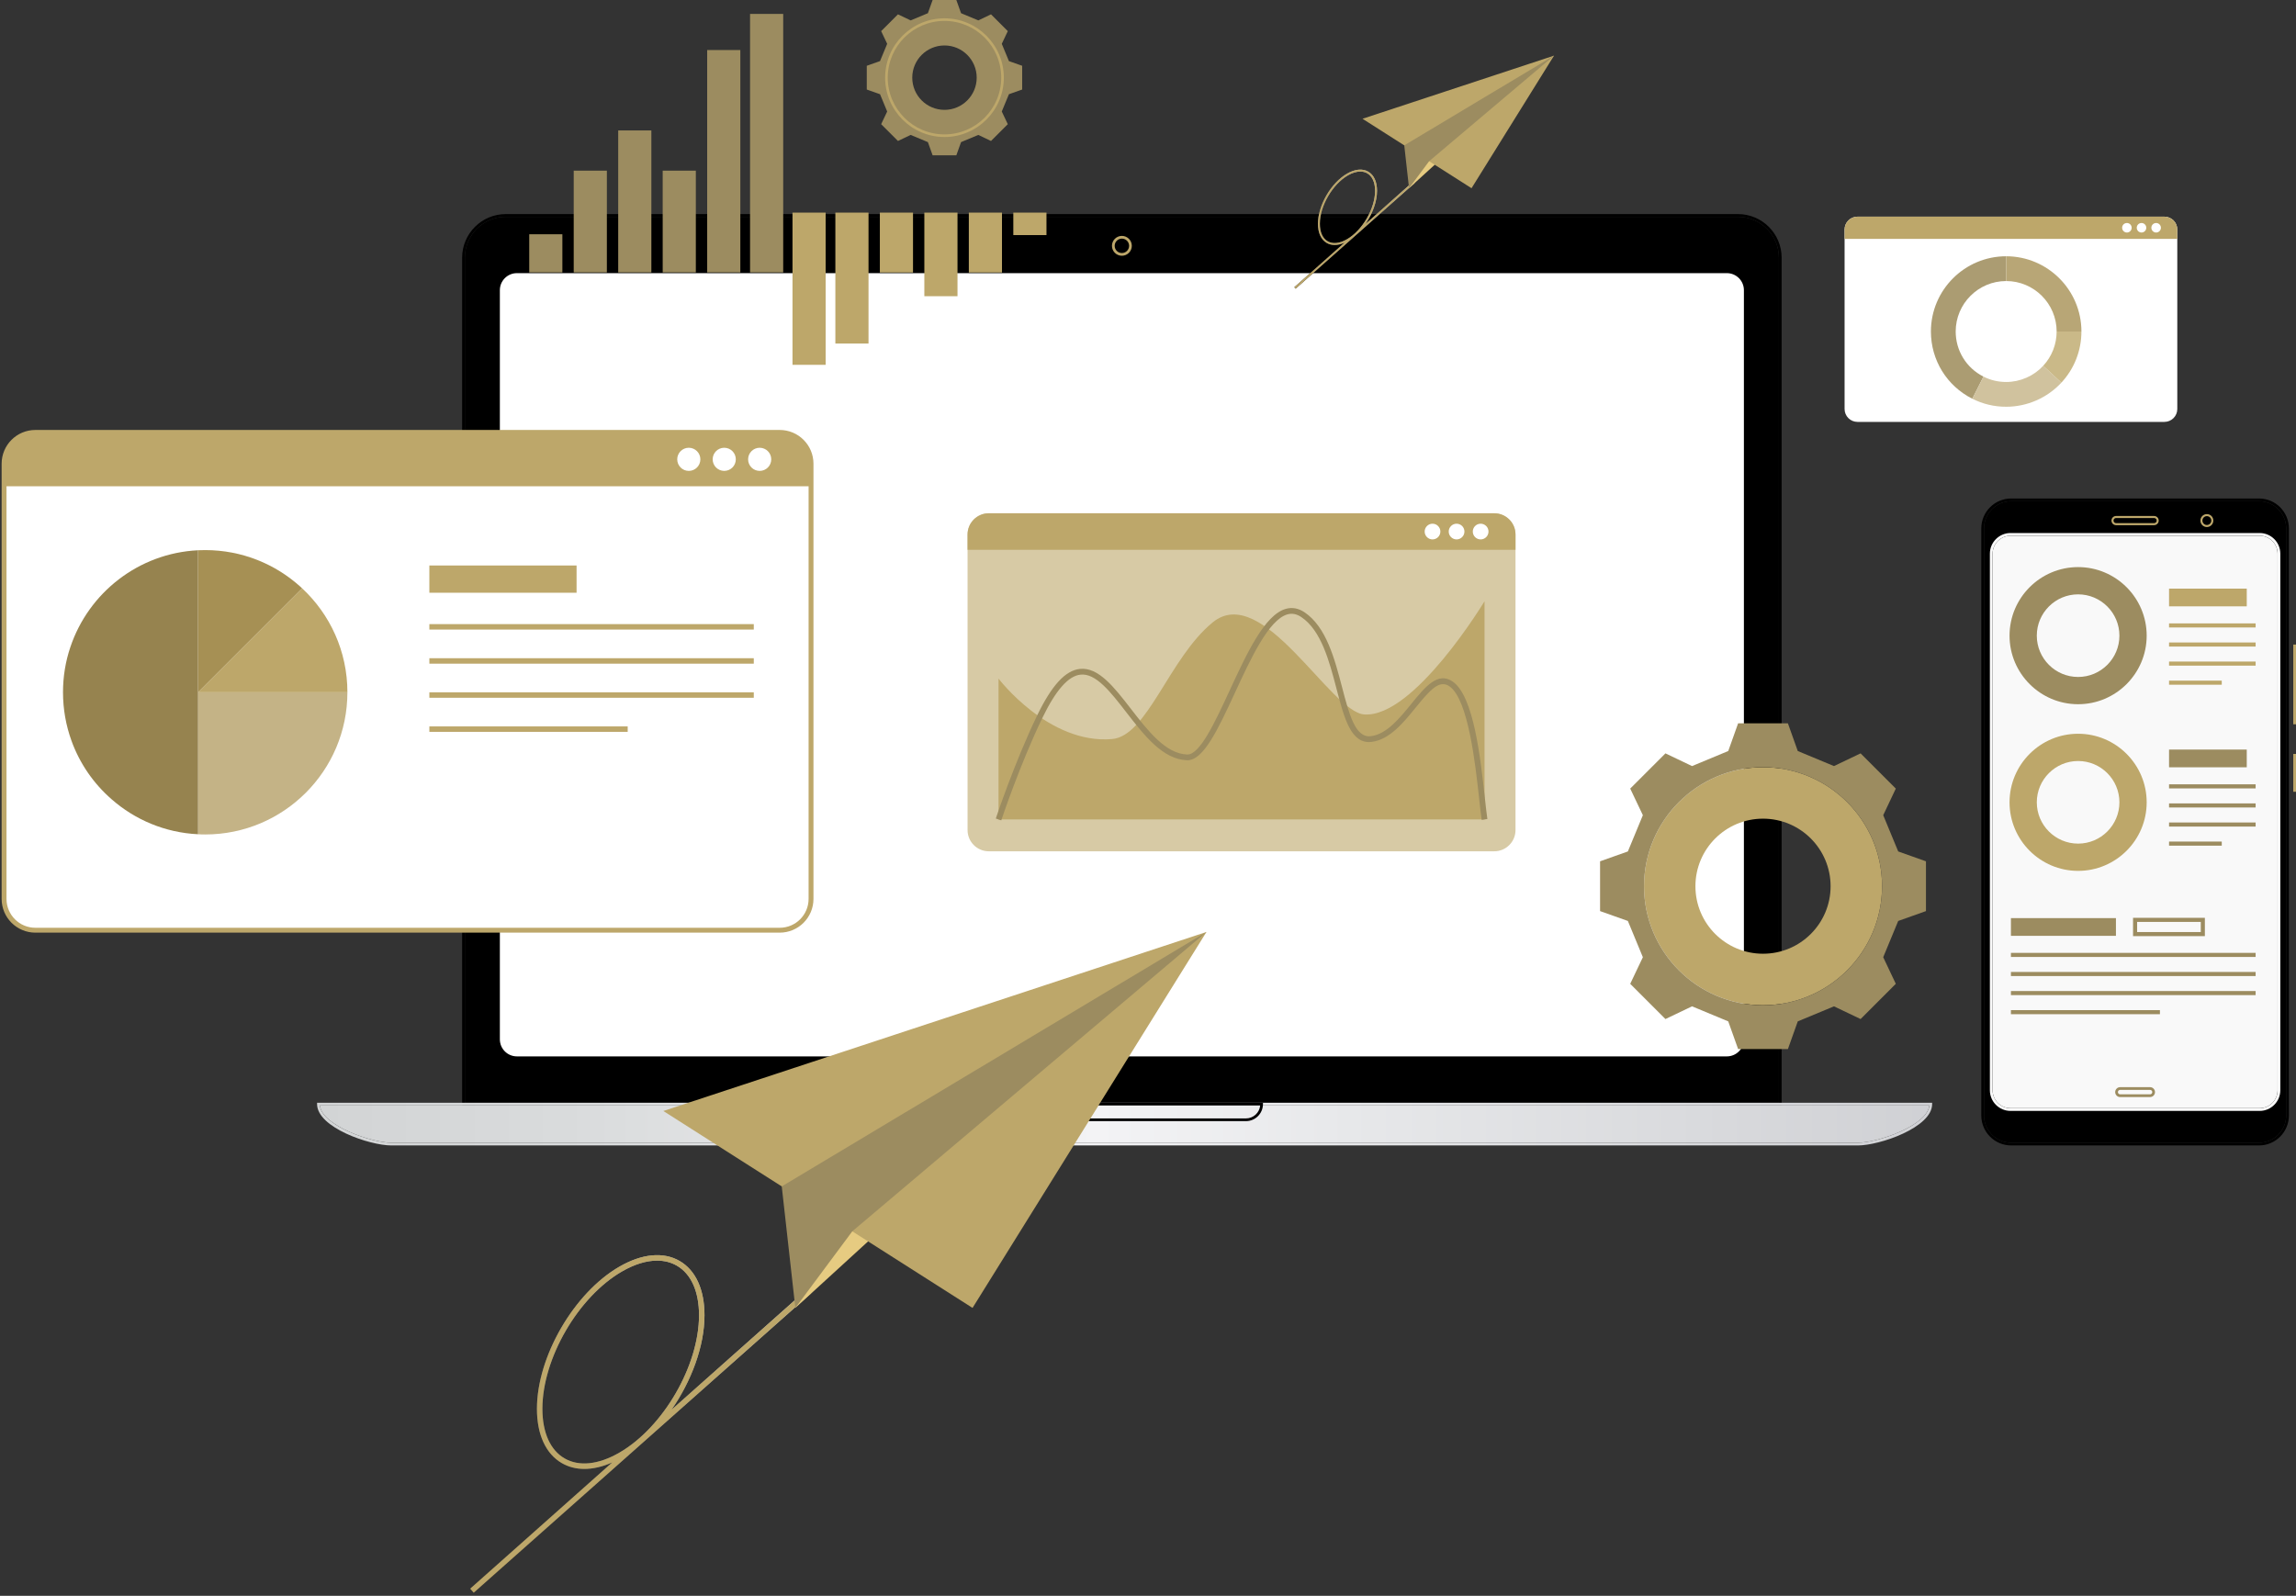 <svg width="738" height="513" viewBox="0 0 738 513" fill="none" xmlns="http://www.w3.org/2000/svg">
<rect x="0" y="0" width="738" height="513" fill="#333333" stroke="none"/>
<path opacity="0.6" d="M541.583 126.305V247.055C541.583 251.867 537.696 255.755 532.883 255.755H326.366C321.553 255.755 317.666 251.867 317.666 247.055V126.305C317.666 121.493 321.553 117.605 326.366 117.605H532.883C537.696 117.605 541.583 121.496 541.583 126.305Z" fill="#BDA76A"/>
<path d="M541.583 126.305V132.555H317.666V126.305C317.666 121.493 321.553 117.605 326.366 117.605H532.883C537.696 117.605 541.583 121.496 541.583 126.305Z" fill="#BDA76A"/>
<path d="M507.668 128.29C509.441 128.29 510.879 126.852 510.879 125.079C510.879 123.306 509.441 121.868 507.668 121.868C505.895 121.868 504.457 123.306 504.457 125.079C504.457 126.852 505.895 128.29 507.668 128.29Z" fill="white"/>
<path d="M517.504 128.29C519.277 128.29 520.714 126.852 520.714 125.079C520.714 123.306 519.277 121.868 517.504 121.868C515.73 121.868 514.293 123.306 514.293 125.079C514.293 126.852 515.73 128.29 517.504 128.29Z" fill="white"/>
<path d="M527.334 128.29C529.108 128.29 530.545 126.852 530.545 125.079C530.545 123.306 529.108 121.868 527.334 121.868C525.561 121.868 524.124 123.306 524.124 125.079C524.124 126.852 525.561 128.29 527.334 128.29Z" fill="white"/>
<path d="M390.252 158.35H338.021V166.282H390.252V158.35Z" fill="#9C8C60"/>
<path d="M451.154 166.394H397.171V158.234H451.154V166.394ZM398.923 164.642H449.401V159.987H398.923V164.642Z" fill="#9C8C60"/>
<path d="M501.979 175.409H338.021V176.997H501.979V175.409Z" fill="white"/>
<path d="M461.375 185.329H338.021V186.917H461.375V185.329Z" fill="white"/>
<path d="M416.394 195.249H338.021V196.837H416.394V195.249Z" fill="white"/>
<path d="M501.98 195.249H422.038V196.837H501.98V195.249Z" fill="white"/>
<path d="M501.98 185.329H467.31V186.917H501.98V185.329Z" fill="white"/>
<path d="M438.255 205.168H338.021V206.752H438.255V205.168Z" fill="white"/>
<path d="M501.979 214.675H338.021V216.263H501.979V214.675Z" fill="white"/>
<path d="M699.844 73.802V131.473C699.844 133.772 697.986 135.626 695.69 135.626H597.054C594.755 135.626 592.901 133.769 592.901 131.473V73.802C592.901 71.503 594.759 69.648 597.054 69.648H695.69C697.986 69.645 699.844 71.503 699.844 73.802Z" fill="white"/>
<path d="M699.844 73.802V76.785H592.897V73.802C592.897 71.503 594.755 69.648 597.051 69.648H695.687C697.986 69.645 699.844 71.503 699.844 73.802Z" fill="#BDA76A"/>
<path d="M683.647 74.749C684.493 74.749 685.179 74.063 685.179 73.217C685.179 72.371 684.493 71.686 683.647 71.686C682.801 71.686 682.115 72.371 682.115 73.217C682.115 74.063 682.801 74.749 683.647 74.749Z" fill="white"/>
<path d="M688.343 74.749C689.189 74.749 689.875 74.063 689.875 73.217C689.875 72.371 689.189 71.686 688.343 71.686C687.497 71.686 686.812 72.371 686.812 73.217C686.812 74.063 687.497 74.749 688.343 74.749Z" fill="white"/>
<path d="M693.042 74.749C693.888 74.749 694.573 74.063 694.573 73.217C694.573 72.371 693.888 71.686 693.042 71.686C692.196 71.686 691.51 72.371 691.51 73.217C691.51 74.063 692.196 74.749 693.042 74.749Z" fill="white"/>
<g opacity="0.8">
<path d="M633.957 128.178C625.748 124.035 620.651 115.756 620.651 106.569C620.651 93.232 631.503 82.38 644.841 82.38V90.344C635.892 90.344 628.615 97.624 628.615 106.569C628.615 112.731 632.036 118.287 637.546 121.066L633.957 128.178Z" fill="#96834F"/>
<path d="M656.74 117.596C653.677 120.898 649.341 122.794 644.84 122.794C642.271 122.794 639.817 122.212 637.546 121.066L633.957 128.178C637.353 129.892 641.012 130.758 644.84 130.758C651.549 130.758 658.016 127.932 662.583 123.011L656.74 117.596Z" fill="#C4B386"/>
<path d="M662.583 123.011L656.74 117.596C659.53 114.588 661.062 110.673 661.062 106.568H669.026C669.029 112.688 666.741 118.528 662.583 123.011Z" fill="#BDA76A"/>
<path d="M669.03 106.569H661.066C661.066 97.624 653.786 90.344 644.84 90.344V82.38C658.178 82.38 669.03 93.232 669.03 106.569Z" fill="#A69054"/>
</g>
<path d="M572.667 355.369H148.542V82.842C148.542 75.11 154.83 68.821 162.562 68.821H558.646C566.379 68.821 572.667 75.11 572.667 82.842V355.369ZM149.418 354.493H571.791V82.842C571.791 75.593 565.895 69.698 558.646 69.698H162.562C155.313 69.698 149.418 75.593 149.418 82.842V354.493Z" fill="black"/>
<path d="M149.418 354.493H571.791V82.842C571.791 75.593 565.895 69.698 558.646 69.698H162.562C155.313 69.698 149.418 75.593 149.418 82.842V354.493Z" fill="black"/>
<path d="M555.066 340.472H166.143C162.641 340.472 159.795 337.622 159.795 334.121V93.281C159.795 89.779 162.645 86.933 166.143 86.933H555.066C558.568 86.933 561.417 89.782 561.417 93.281V334.121C561.417 337.622 558.568 340.472 555.066 340.472ZM166.143 87.805C163.125 87.805 160.671 90.259 160.671 93.277V334.117C160.671 337.135 163.125 339.592 166.143 339.592H555.066C558.084 339.592 560.541 337.135 560.541 334.117V93.277C560.541 90.259 558.084 87.805 555.066 87.805H166.143Z" fill="black"/>
<path d="M166.143 87.805C163.125 87.805 160.671 90.259 160.671 93.277V334.117C160.671 337.135 163.125 339.592 166.143 339.592H555.066C558.084 339.592 560.541 337.135 560.541 334.117V93.277C560.541 90.259 558.084 87.805 555.066 87.805H166.143Z" fill="white"/>
<path d="M180.765 75.307H170.109V87.575H180.765V75.307Z" fill="#9C8C60"/>
<path d="M195.065 54.86H184.41V87.574H195.065V54.86Z" fill="#9C8C60"/>
<path d="M209.367 41.934H198.711V87.574H209.367V41.934Z" fill="#9C8C60"/>
<path d="M223.663 54.86H213.007V87.574H223.663V54.86Z" fill="#9C8C60"/>
<path d="M237.965 16.083H227.309V87.574H237.965V16.083Z" fill="#9C8C60"/>
<path d="M251.744 4.474H241.088V87.574H251.744V4.474Z" fill="#9C8C60"/>
<path d="M336.366 68.349H325.71V75.573H336.366V68.349Z" fill="#BDA76A"/>
<path d="M322.065 68.349H311.409V87.609H322.065V68.349Z" fill="#BDA76A"/>
<path d="M307.767 68.349H297.111V95.219H307.767V68.349Z" fill="#BDA76A"/>
<path d="M293.467 68.349H282.812V87.609H293.467V68.349Z" fill="#BDA76A"/>
<path d="M279.166 68.349H268.51V110.439H279.166V68.349Z" fill="#BDA76A"/>
<path d="M265.387 68.349H254.731V117.277H265.387V68.349Z" fill="#BDA76A"/>
<path d="M360.606 82.218C358.846 82.218 357.413 80.784 357.413 79.024C357.413 77.265 358.846 75.831 360.606 75.831C362.369 75.831 363.799 77.265 363.799 79.024C363.799 80.784 362.365 82.218 360.606 82.218ZM360.606 76.707C359.326 76.707 358.289 77.748 358.289 79.024C358.289 80.304 359.326 81.341 360.606 81.341C361.885 81.341 362.923 80.3 362.923 79.024C362.923 77.745 361.885 76.707 360.606 76.707Z" fill="#BDA76A"/>
<path d="M597.204 368.219H125.763C118.847 368.219 101.917 362.467 101.917 354.927V354.489H621.047V354.927C621.047 362.467 604.117 368.219 597.204 368.219ZM102.818 355.369C103.512 361.945 119.608 367.346 125.763 367.346H597.204C603.36 367.346 619.455 361.948 620.146 355.369H102.818Z" fill="url(#paint0_linear_736_1479)"/>
<path d="M102.818 355.369C103.512 361.945 119.608 367.346 125.763 367.346H597.204C603.36 367.346 619.455 361.948 620.146 355.369H102.818Z" fill="url(#paint1_linear_736_1479)"/>
<path d="M400.476 360.406H322.703C319.685 360.406 317.225 357.949 317.225 354.927V354.489H405.951V354.927C405.951 357.949 403.494 360.406 400.476 360.406ZM318.125 355.369C318.346 357.704 320.316 359.533 322.707 359.533H400.479C402.87 359.533 404.84 357.704 405.061 355.369H318.125Z" fill="black"/>
<path d="M726.107 368.218H646.455C641.156 368.218 636.844 363.907 636.844 358.607V169.857C636.844 164.557 641.156 160.246 646.455 160.246H726.107C731.407 160.246 735.718 164.557 735.718 169.857V358.607C735.718 363.907 731.407 368.218 726.107 368.218ZM646.455 161.122C641.639 161.122 637.721 165.041 637.721 169.857V358.607C637.721 363.423 641.639 367.342 646.455 367.342H726.107C730.923 367.342 734.842 363.423 734.842 358.607V169.857C734.842 165.041 730.923 161.122 726.107 161.122H646.455Z" fill="black"/>
<path d="M646.455 161.122C641.639 161.122 637.721 165.041 637.721 169.857V358.607C637.721 363.423 641.639 367.342 646.455 367.342H726.107C730.923 367.342 734.842 363.423 734.842 358.607V169.857C734.842 165.041 730.923 161.122 726.107 161.122H646.455Z" fill="black"/>
<path d="M726.317 357.121H646.245C642.582 357.121 639.6 354.138 639.6 350.475V177.99C639.6 174.327 642.582 171.344 646.245 171.344H726.317C729.98 171.344 732.963 174.323 732.963 177.99V350.472C732.96 354.138 729.98 357.121 726.317 357.121ZM646.245 172.224C643.063 172.224 640.476 174.81 640.476 177.993V350.475C640.476 353.658 643.063 356.245 646.245 356.245H726.317C729.497 356.245 732.087 353.658 732.087 350.475V177.99C732.087 174.81 729.5 172.22 726.317 172.22H646.245V172.224Z" fill="#F9F9F9"/>
<path d="M646.245 172.224C643.063 172.224 640.476 174.81 640.476 177.993V350.475C640.476 353.658 643.063 356.245 646.245 356.245H726.317C729.497 356.245 732.087 353.658 732.087 350.475V177.99C732.087 174.81 729.5 172.22 726.317 172.22H646.245V172.224Z" fill="#F9F9F9"/>
<path d="M737.999 207.201H737.123V232.834H737.999V207.201Z" fill="#BDA76A"/>
<path d="M737.999 242.362H737.123V254.522H737.999V242.362Z" fill="#BDA76A"/>
<path d="M709.352 169.426C708.202 169.426 707.27 168.493 707.27 167.344C707.27 166.194 708.202 165.262 709.352 165.262C710.501 165.262 711.434 166.194 711.434 167.344C711.434 168.493 710.501 169.426 709.352 169.426ZM709.352 165.921C708.566 165.921 707.928 166.559 707.928 167.344C707.928 168.129 708.566 168.767 709.352 168.767C710.137 168.767 710.775 168.129 710.775 167.344C710.778 166.559 710.137 165.921 709.352 165.921Z" fill="#BDA76A"/>
<path d="M692.394 168.827H680.165C679.348 168.827 678.686 168.164 678.686 167.347C678.686 166.531 679.352 165.868 680.165 165.868H692.394C693.211 165.868 693.873 166.531 693.873 167.347C693.873 168.161 693.211 168.827 692.394 168.827ZM680.165 166.524C679.713 166.524 679.341 166.892 679.341 167.347C679.341 167.8 679.709 168.171 680.165 168.171H692.394C692.846 168.171 693.218 167.803 693.218 167.347C693.218 166.895 692.85 166.524 692.394 166.524H680.165Z" fill="#BDA76A"/>
<path d="M691.089 352.666H681.471C680.595 352.666 679.88 351.951 679.88 351.075C679.88 350.198 680.595 349.483 681.471 349.483H691.089C691.966 349.483 692.677 350.198 692.677 351.075C692.677 351.951 691.966 352.666 691.089 352.666ZM681.471 350.36C681.079 350.36 680.756 350.679 680.756 351.075C680.756 351.471 681.075 351.79 681.471 351.79H691.089C691.482 351.79 691.801 351.471 691.801 351.075C691.801 350.679 691.482 350.36 691.089 350.36H681.471Z" fill="#9C8C60"/>
<path d="M260.689 149.077V288.951C260.689 294.524 256.185 299.029 250.611 299.029H11.383C5.81 299.029 1.306 294.524 1.306 288.951V149.077C1.306 143.504 5.81 139 11.383 139H250.611C256.185 139 260.689 143.504 260.689 149.077Z" fill="white" stroke="#BDA76A" stroke-width="1.568"/>
<path d="M260.689 149.077V156.316H1.306V149.077C1.306 143.504 5.81 139 11.383 139H250.611C256.185 139 260.689 143.504 260.689 149.077Z" fill="#BDA76A"/>
<path d="M221.399 151.376C223.453 151.376 225.118 149.711 225.118 147.657C225.118 145.604 223.453 143.938 221.399 143.938C219.345 143.938 217.68 145.604 217.68 147.657C217.68 149.711 219.345 151.376 221.399 151.376Z" fill="white"/>
<path d="M232.791 151.376C234.845 151.376 236.51 149.711 236.51 147.657C236.51 145.604 234.845 143.938 232.791 143.938C230.737 143.938 229.072 145.604 229.072 147.657C229.072 149.711 230.737 151.376 232.791 151.376Z" fill="white"/>
<path d="M244.183 151.376C246.237 151.376 247.902 149.711 247.902 147.657C247.902 145.604 246.237 143.938 244.183 143.938C242.129 143.938 240.464 145.604 240.464 147.657C240.464 149.711 242.129 151.376 244.183 151.376Z" fill="white"/>
<path d="M111.665 222.543C111.665 247.78 91.195 268.25 65.957 268.25C65.186 268.25 64.415 268.233 63.662 268.18V222.561L63.679 222.543H111.665Z" fill="#C4B386"/>
<path d="M63.678 222.543L63.662 222.559V222.543H63.678Z" fill="#4738B3"/>
<path d="M63.663 176.887V268.179C53.042 267.671 43.368 263.517 35.884 256.945C30.101 251.915 25.614 245.448 22.968 238.104C21.215 233.25 20.251 228.01 20.251 222.542C20.251 217.459 21.075 212.569 22.617 208.013C28.453 190.592 44.489 177.833 63.663 176.887Z" fill="#96834F"/>
<path d="M111.666 222.542H63.681L97.103 189.12C106.058 197.445 111.666 209.345 111.666 222.542Z" fill="#BDA76A"/>
<path d="M97.101 189.121L63.679 222.542H63.662V176.888C64.415 176.853 65.186 176.835 65.957 176.835C77.735 176.835 88.496 181.304 96.593 188.647C96.768 188.805 96.943 188.963 97.101 189.121Z" fill="#A69054"/>
<path d="M185.328 181.784H138.008V190.547H185.328V181.784Z" fill="#BDA76A"/>
<path d="M242.287 200.631H138.008V202.383H242.287V200.631Z" fill="#BDA76A"/>
<path d="M242.287 211.592H138.008V213.344H242.287V211.592Z" fill="#BDA76A"/>
<path d="M242.287 222.554H138.008V224.306H242.287V222.554Z" fill="#BDA76A"/>
<path d="M201.76 233.514H138.008V235.266H201.76V233.514Z" fill="#BDA76A"/>
<path opacity="0.6" d="M487.128 171.842V266.822C487.128 270.607 484.071 273.664 480.286 273.664H317.842C314.057 273.664 311 270.604 311 266.822V171.842C311 168.057 314.06 165 317.842 165H480.286C484.071 165 487.128 168.057 487.128 171.842Z" fill="#BDA76A"/>
<path d="M487.128 171.842V176.756H311V171.842C311 168.057 314.06 165 317.842 165H480.286C484.071 165 487.128 168.057 487.128 171.842Z" fill="#BDA76A"/>
<path d="M460.453 173.402C461.847 173.402 462.977 172.272 462.977 170.878C462.977 169.484 461.847 168.354 460.453 168.354C459.059 168.354 457.929 169.484 457.929 170.878C457.929 172.272 459.059 173.402 460.453 173.402Z" fill="white"/>
<path d="M468.186 173.402C469.58 173.402 470.71 172.272 470.71 170.878C470.71 169.484 469.58 168.354 468.186 168.354C466.792 168.354 465.662 169.484 465.662 170.878C465.662 172.272 466.792 173.402 468.186 173.402Z" fill="white"/>
<path d="M475.922 173.402C477.315 173.402 478.445 172.272 478.445 170.878C478.445 169.484 477.315 168.354 475.922 168.354C474.528 168.354 473.398 169.484 473.398 170.878C473.398 172.272 474.528 173.402 475.922 173.402Z" fill="white"/>
<path d="M477.172 263.422V193.28C477.172 193.28 454.564 230.751 438.528 229.674C427.602 228.938 405.835 186.957 389.799 200.066C375.761 211.542 368.838 236.618 357.432 237.582C337.022 239.31 320.958 218.146 320.958 218.146C320.958 218.146 320.958 258.739 320.958 263.426H477.172V263.422Z" fill="#BDA76A"/>
<path d="M321.833 263.716L320.077 263.13C320.137 262.952 326.141 244.963 333.351 230.035C338.062 220.287 342.437 215.52 347.123 215.029C353.082 214.405 358.136 220.932 363.489 227.844C368.988 234.949 374.677 242.299 381.582 242.548C381.61 242.548 381.638 242.548 381.67 242.548C385.729 242.548 390.559 232.096 395.231 221.99C400.766 210.017 406.487 197.636 413.318 195.719C415.348 195.155 417.36 195.523 419.308 196.827C426.308 201.52 429.004 211.836 431.384 220.939C433.666 229.674 435.653 237.245 440.595 236.659C445.66 236.088 449.902 230.865 453.645 226.256C458.03 220.858 462.173 215.758 466.972 219.119C473.705 223.834 475.861 243.572 477.291 256.635C477.589 259.348 477.845 261.69 478.087 263.281L476.257 263.558C476.008 261.928 475.749 259.566 475.451 256.832C474.231 245.661 471.953 224.864 465.906 220.634C462.681 218.376 459.692 221.745 455.079 227.423C451.111 232.306 446.614 237.841 440.799 238.5C434.255 239.236 432.092 230.977 429.593 221.408C427.297 212.624 424.692 202.666 418.278 198.365C416.778 197.359 415.323 197.079 413.819 197.5C407.811 199.186 402.021 211.713 396.914 222.765C391.498 234.476 386.773 244.595 381.519 244.395C373.752 244.115 367.793 236.417 362.03 228.976C357.004 222.484 352.255 216.347 347.323 216.869C343.39 217.283 339.366 221.85 335.023 230.837C327.859 245.664 321.893 263.537 321.833 263.716Z" fill="#9C8C60"/>
<path d="M667.964 226.382C655.812 226.382 645.923 216.494 645.923 204.341C645.923 192.189 655.812 182.301 667.964 182.301C680.116 182.301 690.004 192.189 690.004 204.341C690.004 216.494 680.12 226.382 667.964 226.382ZM667.964 191.064C660.642 191.064 654.686 197.019 654.686 204.341C654.686 211.664 660.642 217.619 667.964 217.619C675.286 217.619 681.241 211.664 681.241 204.341C681.241 197.019 675.286 191.064 667.964 191.064Z" fill="#9C8C60"/>
<path d="M667.964 279.955C655.812 279.955 645.923 270.067 645.923 257.915C645.923 245.762 655.812 235.874 667.964 235.874C680.116 235.874 690.004 245.762 690.004 257.915C690.004 270.067 680.12 279.955 667.964 279.955ZM667.964 244.637C660.642 244.637 654.686 250.592 654.686 257.915C654.686 265.237 660.642 271.192 667.964 271.192C675.286 271.192 681.241 265.237 681.241 257.915C681.241 250.592 675.286 244.637 667.964 244.637Z" fill="#BDA76A"/>
<path d="M722.171 189.224H697.197V194.92H722.171V189.224Z" fill="#BDA76A"/>
<path d="M725.021 200.398H697.197V201.713H725.021V200.398Z" fill="#BDA76A"/>
<path d="M725.021 206.532H697.197V207.847H725.021V206.532Z" fill="#BDA76A"/>
<path d="M725.021 212.666H697.197V213.98H725.021V212.666Z" fill="#BDA76A"/>
<path d="M714.137 218.8H697.197V220.114H714.137V218.8Z" fill="#BDA76A"/>
<path d="M722.171 240.96H697.197V246.656H722.171V240.96Z" fill="#9C8C60"/>
<path d="M725.021 252.131H697.197V253.445H725.021V252.131Z" fill="#9C8C60"/>
<path d="M725.021 258.265H697.197V259.579H725.021V258.265Z" fill="#9C8C60"/>
<path d="M725.021 264.398H697.197V265.713H725.021V264.398Z" fill="#9C8C60"/>
<path d="M714.137 270.533H697.197V271.848H714.137V270.533Z" fill="#9C8C60"/>
<path d="M680.123 295.143H646.372V300.838H680.123V295.143Z" fill="#9C8C60"/>
<path d="M708.71 300.933H685.622V295.048H708.71V300.933ZM686.936 299.619H707.396V296.362H686.936V299.619Z" fill="#9C8C60"/>
<path d="M725.021 306.313H646.372V307.628H725.021V306.313Z" fill="#9C8C60"/>
<path d="M725.021 312.448H646.372V313.763H725.021V312.448Z" fill="#9C8C60"/>
<path d="M725.021 318.582H646.372V319.896H725.021V318.582Z" fill="#9C8C60"/>
<path d="M694.263 324.716H646.372V326.03H694.263V324.716Z" fill="#9C8C60"/>
<path d="M566.691 246.633C545.589 246.633 528.432 263.791 528.432 284.892C528.432 305.975 545.589 323.151 566.691 323.151C587.774 323.151 604.949 305.975 604.949 284.892C604.949 263.791 587.774 246.633 566.691 246.633ZM566.691 306.589C554.685 306.589 544.959 296.879 544.959 284.892C544.959 272.904 554.685 263.177 566.691 263.177C578.678 263.177 588.405 272.904 588.405 284.892C588.405 296.879 578.678 306.589 566.691 306.589Z" fill="#BDA76A"/>
<path d="M610.138 273.71C608.21 269.048 607.246 266.7 605.318 262.055L609.367 253.503C603.724 247.86 603.706 247.842 598.045 242.181L589.493 246.265C584.848 244.337 582.517 243.355 577.855 241.428L574.683 232.524H558.682L555.51 241.428C550.866 243.355 548.517 244.337 543.873 246.265L535.32 242.181L523.998 253.503L528.064 262.055C526.119 266.7 525.173 269.048 523.245 273.71L514.307 276.882V292.883L523.245 296.056C525.173 300.717 526.119 303.066 528.064 307.71L523.998 316.263C529.642 321.906 529.659 321.924 535.32 327.585L543.873 323.501C548.517 325.429 550.866 326.41 555.51 328.338L558.682 337.241H574.683L577.855 328.338C582.517 326.41 584.848 325.429 589.493 323.501L598.045 327.585C603.706 321.924 603.724 321.906 609.367 316.263L605.318 307.71C607.246 303.066 608.21 300.717 610.138 296.056L619.059 292.883V276.882L610.138 273.71ZM566.691 323.151C545.59 323.151 528.433 305.975 528.433 284.892C528.433 263.791 545.59 246.633 566.691 246.633C587.775 246.633 604.95 263.791 604.95 284.892C604.95 305.972 587.775 323.151 566.691 323.151Z" fill="#9C8C60"/>
<path d="M454.273 58.369L438.875 72.046C441.139 68.783 442.612 64.829 442.612 61.334C442.612 58.418 441.609 56.231 439.786 55.179C437.95 54.117 435.524 54.352 432.962 55.831C427.813 58.804 423.621 66.031 423.621 71.945C423.621 74.864 424.623 77.048 426.446 78.103C427.206 78.541 428.065 78.759 428.994 78.759C429.982 78.759 431.052 78.513 432.156 78.023L416.046 92.331L416.456 92.793L454.683 58.839L454.273 58.369ZM426.754 77.556C425.131 76.621 424.241 74.623 424.241 71.938C424.241 66.224 428.293 59.238 433.27 56.364C434.676 55.551 436.029 55.141 437.238 55.141C438.058 55.141 438.815 55.33 439.478 55.712C441.101 56.648 441.995 58.642 441.995 61.331C441.995 67.044 437.943 74.034 432.965 76.908C430.596 78.272 428.395 78.503 426.754 77.556Z" fill="url(#paint2_linear_736_1479)"/>
<path d="M454.273 58.369L438.875 72.046C441.139 68.783 442.612 64.829 442.612 61.334C442.612 58.418 441.609 56.231 439.786 55.179C437.95 54.117 435.524 54.352 432.962 55.831C427.813 58.804 423.621 66.031 423.621 71.945C423.621 74.864 424.623 77.048 426.446 78.103C427.206 78.541 428.065 78.759 428.994 78.759C429.982 78.759 431.052 78.513 432.156 78.023L416.046 92.331L416.456 92.793L454.683 58.839L454.273 58.369ZM426.754 77.556C425.131 76.621 424.241 74.623 424.241 71.938C424.241 66.224 428.293 59.238 433.27 56.364C434.676 55.551 436.029 55.141 437.238 55.141C438.058 55.141 438.815 55.33 439.478 55.712C441.101 56.648 441.995 58.642 441.995 61.331C441.995 67.044 437.943 74.034 432.965 76.908C430.596 78.272 428.395 78.503 426.754 77.556Z" fill="#BDA76A"/>
<path d="M452.907 60.504L499.505 17.888L456.539 50.906L452.907 60.504Z" fill="#E6CB81"/>
<path d="M472.991 60.504L437.95 38.179L499.504 17.888L472.991 60.504Z" fill="#BDA76A"/>
<path d="M451.368 46.728L452.907 60.504L459.363 51.821L499.505 17.888L451.368 46.728Z" fill="#9C8C60"/>
<path d="M259.512 414.399L215.845 453.188C222.266 443.927 226.445 432.721 226.445 422.805C226.445 414.529 223.598 408.329 218.435 405.346C213.223 402.338 206.349 402.994 199.076 407.193C184.47 415.626 172.584 436.125 172.584 452.886C172.584 461.165 175.43 467.363 180.597 470.349C182.753 471.593 185.189 472.21 187.821 472.21C190.625 472.21 193.65 471.509 196.791 470.121L151.104 510.7L152.272 512.015L260.683 415.721L259.512 414.399ZM181.477 468.821C176.878 466.164 174.344 460.503 174.344 452.883C174.344 436.682 185.834 416.864 199.956 408.711C203.948 406.408 207.78 405.24 211.204 405.24C213.532 405.24 215.677 405.78 217.555 406.863C222.154 409.517 224.688 415.178 224.688 422.801C224.688 439.006 213.199 458.82 199.076 466.974C192.371 470.847 186.118 471.502 181.477 468.821Z" fill="url(#paint3_linear_736_1479)"/>
<path d="M259.512 414.399L215.845 453.188C222.266 443.927 226.445 432.721 226.445 422.805C226.445 414.529 223.598 408.329 218.435 405.346C213.223 402.338 206.349 402.994 199.076 407.193C184.47 415.626 172.584 436.125 172.584 452.886C172.584 461.165 175.43 467.363 180.597 470.349C182.753 471.593 185.189 472.21 187.821 472.21C190.625 472.21 193.65 471.509 196.791 470.121L151.104 510.7L152.272 512.015L260.683 415.721L259.512 414.399ZM181.477 468.821C176.878 466.164 174.344 460.503 174.344 452.883C174.344 436.682 185.834 416.864 199.956 408.711C203.948 406.408 207.78 405.24 211.204 405.24C213.532 405.24 215.677 405.78 217.555 406.863C222.154 409.517 224.688 415.178 224.688 422.801C224.688 439.006 213.199 458.82 199.076 466.974C192.371 470.847 186.118 471.502 181.477 468.821Z" fill="#BDA76A"/>
<path d="M255.644 420.449L387.795 299.591L265.942 393.235L255.644 420.449Z" fill="#E6CB81"/>
<path d="M312.602 420.449L213.22 357.146L387.795 299.591L312.602 420.449Z" fill="#BDA76A"/>
<path d="M251.276 381.387L255.643 420.449L273.947 395.829L387.795 299.591L251.276 381.387Z" fill="#9C8C60"/>
<path d="M324.299 19.64C323.377 17.414 322.922 16.299 322 14.084L323.935 10.007C321.243 7.315 321.236 7.308 318.537 4.609L314.46 6.555C312.245 5.633 311.127 5.167 308.912 4.245L307.394 0H299.77L298.252 4.245C296.037 5.167 294.919 5.633 292.704 6.555L288.627 4.609C285.928 7.308 285.918 7.319 283.229 10.007L285.164 14.084C284.242 16.299 283.787 17.417 282.865 19.64L278.609 21.147V28.781L282.865 30.288C283.787 32.514 284.242 33.629 285.164 35.844L283.229 39.92C285.921 42.609 285.928 42.619 288.627 45.318L292.704 43.373C294.919 44.295 296.037 44.761 298.252 45.683L299.77 49.928H307.394L308.912 45.683C311.127 44.761 312.245 44.295 314.46 43.373L318.537 45.318C321.236 42.619 321.246 42.609 323.935 39.92L322 35.844C322.922 33.629 323.377 32.511 324.299 30.288L328.555 28.781V21.147L324.299 19.64ZM303.587 35.315C297.863 35.315 293.226 30.681 293.226 24.964C293.226 19.247 297.86 14.613 303.587 14.613C309.304 14.613 313.938 19.25 313.938 24.964C313.938 30.681 309.304 35.315 303.587 35.315Z" fill="#9C8C60"/>
<path d="M303.584 44.042C293.065 44.042 284.506 35.482 284.506 24.963C284.506 14.444 293.062 5.885 303.584 5.885C314.103 5.885 322.66 14.444 322.66 24.963C322.66 35.482 314.103 44.042 303.584 44.042ZM303.584 6.723C293.525 6.723 285.344 14.907 285.344 24.963C285.344 35.023 293.528 43.204 303.584 43.204C313.641 43.204 321.825 35.02 321.825 24.963C321.825 14.904 313.641 6.723 303.584 6.723Z" fill="#BDA76A"/>
<defs>
<linearGradient id="paint0_linear_736_1479" x1="81.171" y1="361.354" x2="658.756" y2="361.354" gradientUnits="userSpaceOnUse">
<stop stop-color="#D0D2D3"/>
<stop offset="0.19" stop-color="#DADCDD"/>
<stop offset="0.47" stop-color="#F3F3F5"/>
<stop offset="0.61" stop-color="#E7E8EA"/>
<stop offset="1" stop-color="#CBCCD0"/>
</linearGradient>
<linearGradient id="paint1_linear_736_1479" x1="81.171" y1="361.354" x2="658.756" y2="361.354" gradientUnits="userSpaceOnUse">
<stop stop-color="#D0D2D3"/>
<stop offset="0.19" stop-color="#DADCDD"/>
<stop offset="0.47" stop-color="#F3F3F5"/>
<stop offset="0.61" stop-color="#E7E8EA"/>
<stop offset="1" stop-color="#CBCCD0"/>
</linearGradient>
<linearGradient id="paint2_linear_736_1479" x1="457.783" y1="46.402" x2="411.89" y2="84.93" gradientUnits="userSpaceOnUse">
<stop stop-color="white"/>
<stop offset="0.04" stop-color="#F5F5F5"/>
<stop offset="0.519" stop-color="#808080"/>
<stop offset="0.849" stop-color="#363636"/>
<stop offset="1" stop-color="#1A1A1A"/>
</linearGradient>
<linearGradient id="paint3_linear_736_1479" x1="269.471" y1="380.46" x2="139.314" y2="489.727" gradientUnits="userSpaceOnUse">
<stop stop-color="white"/>
<stop offset="0.04" stop-color="#F5F5F5"/>
<stop offset="0.519" stop-color="#808080"/>
<stop offset="0.849" stop-color="#363636"/>
<stop offset="1" stop-color="#1A1A1A"/>
</linearGradient>
</defs>
</svg>
